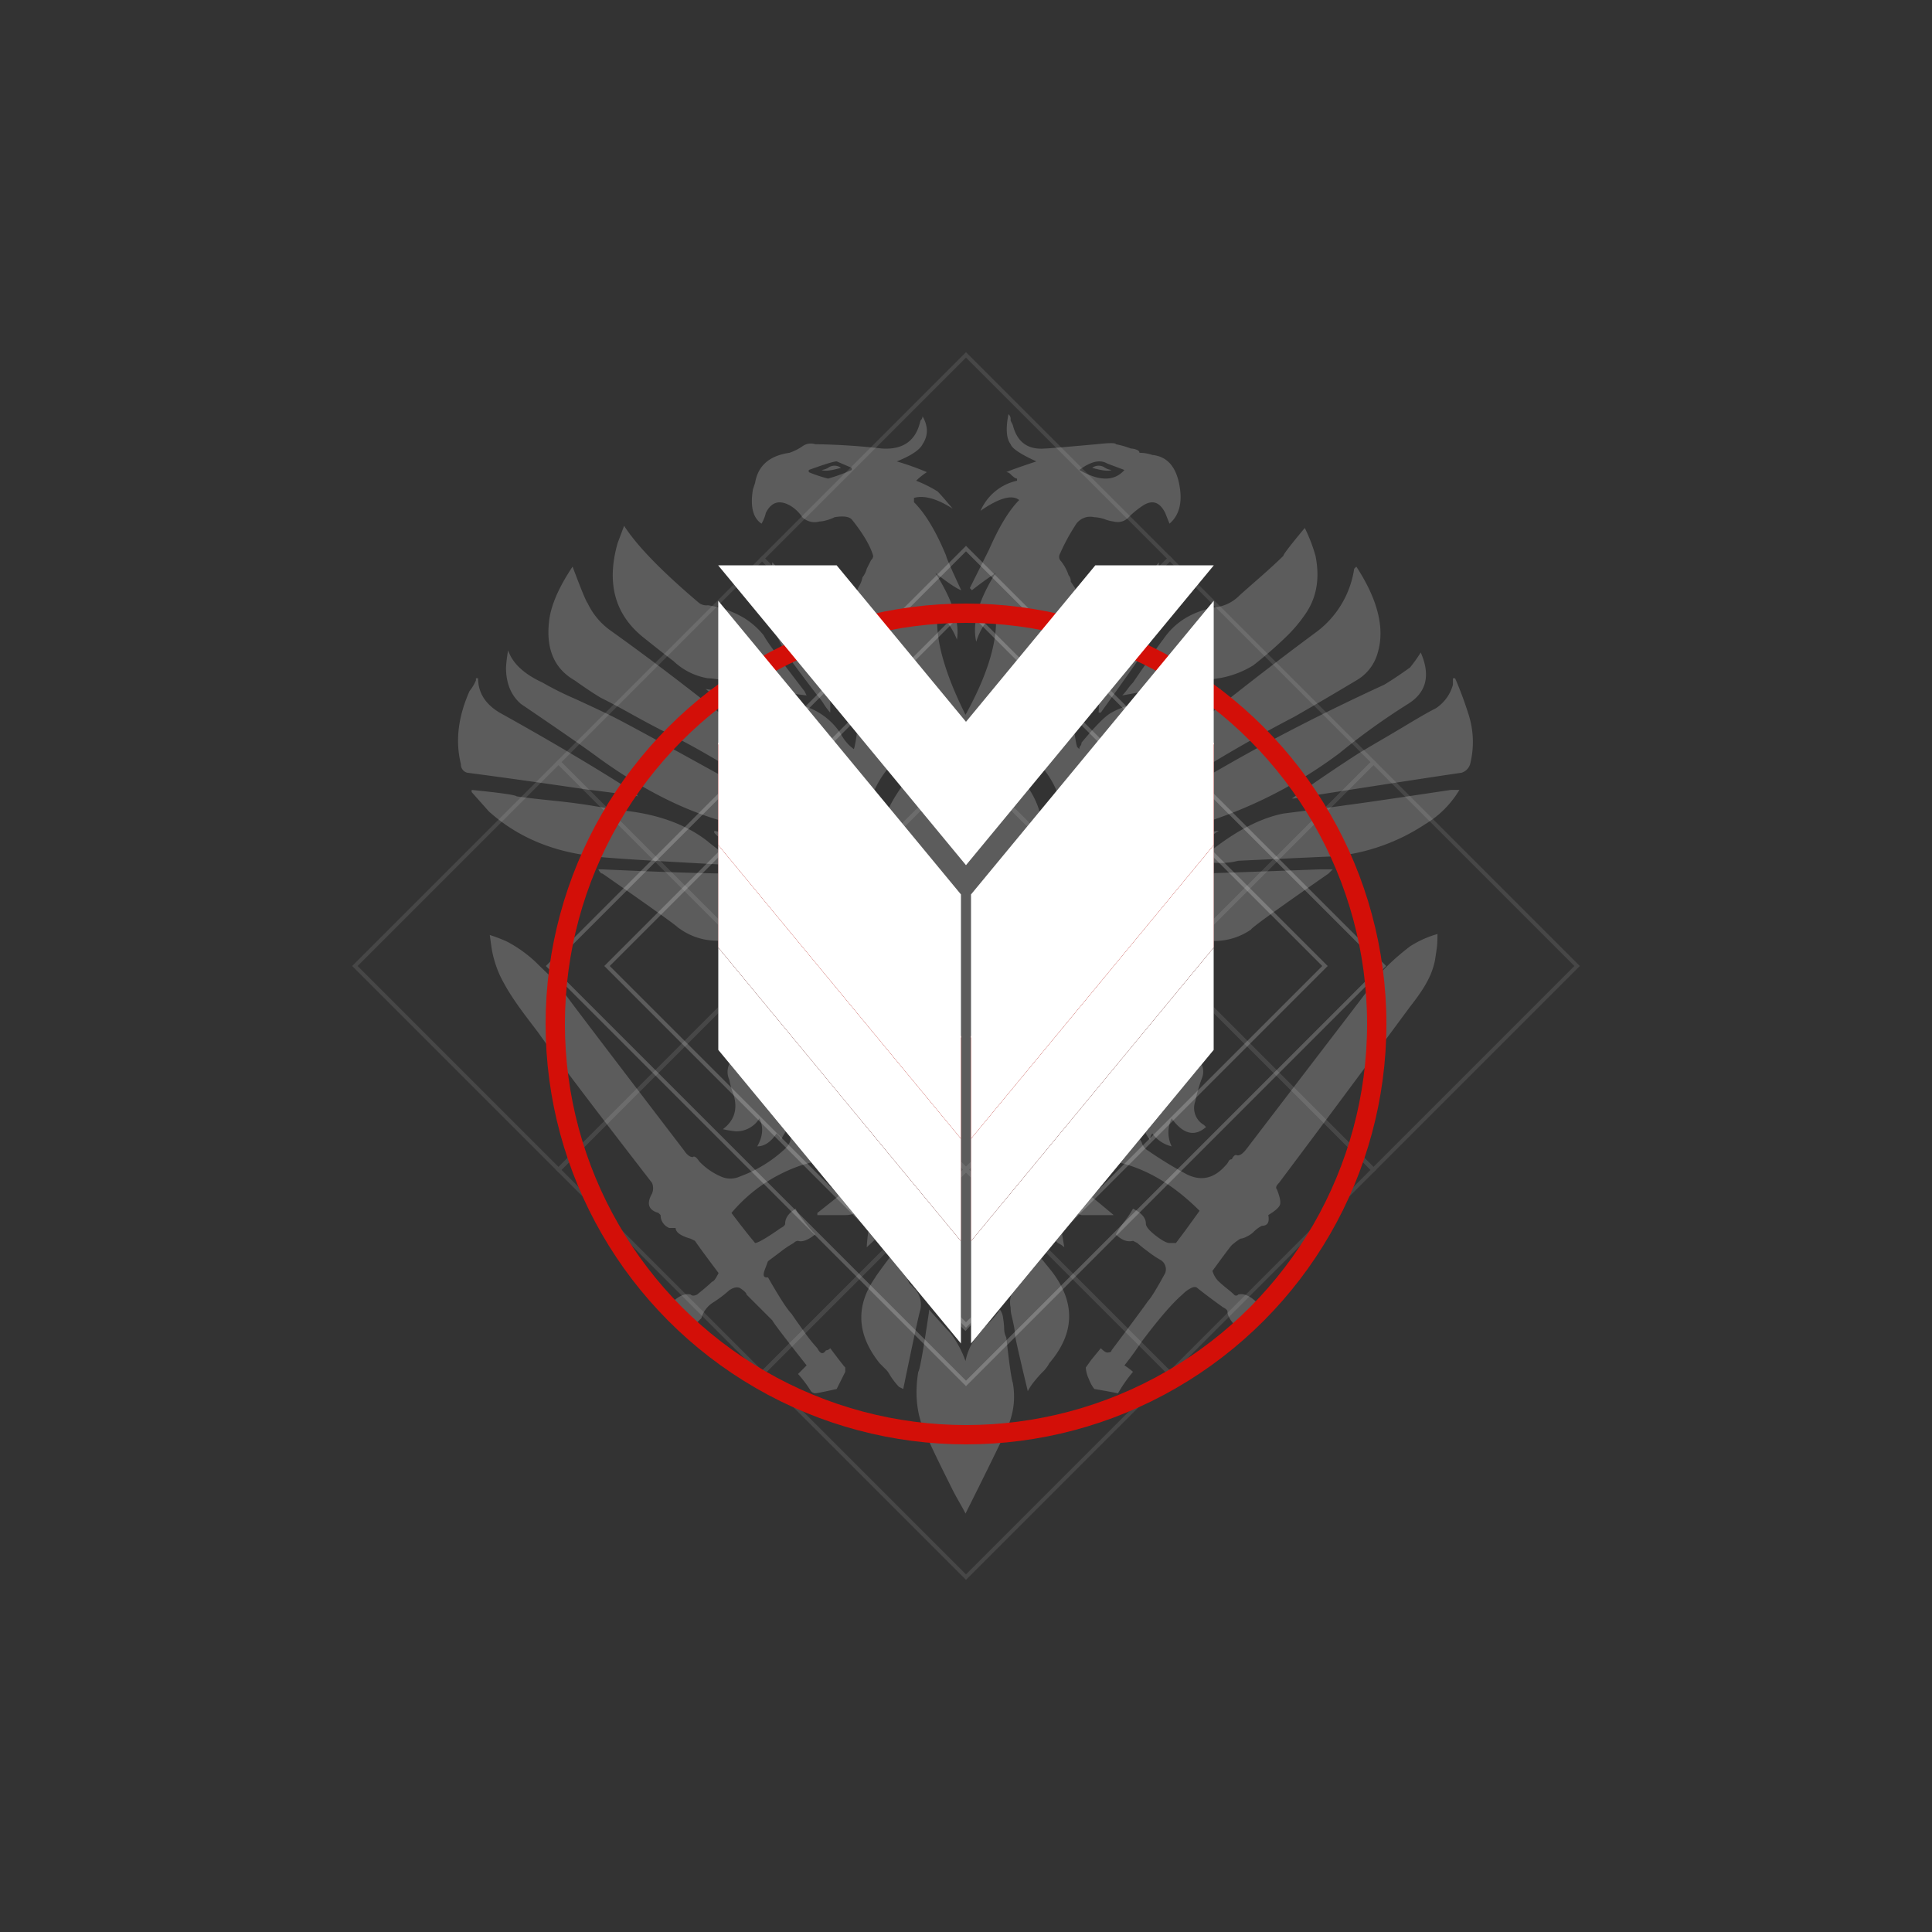 <svg xmlns="http://www.w3.org/2000/svg" viewBox="0 0 500 500" class="victory">
  <rect x="0" y="0" width="500" height="500" fill="#333333" stroke="none"/>
  <g class="Layer_2" data-name="Layer 2">
    <g class="Layer_1-2" data-name="Layer 1">
      <g>
        <g style="opacity: 0.2">
          <rect x="173.613" y="173.613" width="152.774" height="152.774" transform="translate(250 -103.553) rotate(45)" style="fill: none;stroke: #fff;stroke-miterlimit: 10"/>
          <rect x="184.307" y="184.307" width="131.386" height="131.386" transform="translate(250 -103.553) rotate(45)" style="fill: none;stroke: #fff;stroke-miterlimit: 10"/>
        </g>
        <g style="opacity: 0.1">
          <path d="M355.379,197.929,407.45,250,355.379,302.071,303.309,250,355.379,197.929m0-1.414L301.894,250,355.379,303.485,408.864,250,355.379,196.515Z" style="fill: #fff"/>
          <path d="M302.69,250.619l52.07,52.07-52.07,52.071L250.619,302.69,302.69,250.619m0-1.414-53.485,53.485,53.485,53.485,53.485-53.485-53.485-53.485Z" style="fill: #fff"/>
          <path d="M250,303.309l52.071,52.071L250,407.45l-52.07-52.071,52.07-52.071m0-1.414-53.485,53.485,53.485,53.485,53.485-53.485-53.485-53.485Z" style="fill: #fff"/>
          <path d="M302.69,145.24l52.07,52.07L302.69,249.381,250.619,197.31,302.69,145.24m0-1.414-53.485,53.485,53.485,53.485,53.485-53.485L302.69,143.826Z" style="fill: #fff"/>
          <path d="M250,197.929,302.07,250l-52.071,52.07L197.93,250l52.07-52.071m0-1.414L196.515,250l53.485,53.485L303.485,250l-53.485-53.485Z" style="fill: #fff"/>
          <path d="M197.31,250.619,249.381,302.69l-52.071,52.071-52.071-52.071L197.31,250.619m0-1.414-53.485,53.485,53.485,53.485,53.485-53.485-53.485-53.485Z" style="fill: #fff"/>
          <path d="M250,92.55l52.071,52.071-52.071,52.071-52.07-52.071,52.07-52.071m0-1.414-53.485,53.485,53.485,53.485,53.485-53.485-53.485-53.485Z" style="fill: #fff"/>
          <path d="M197.31,145.24,249.381,197.31,197.31,249.381l-52.071-52.071L197.31,145.24m0-1.414-53.485,53.485,53.485,53.485,53.485-53.485L197.31,143.826Z" style="fill: #fff"/>
          <path d="M144.621,197.929,196.691,250,144.621,302.071,92.55,250,144.621,197.929m0-1.414L91.136,250,144.621,303.485,198.106,250,144.621,196.515Z" style="fill: #fff"/>
        </g>
        <path d="M134.844,182.203q-3.89-3.334-3.89-9.447a34.095,34.095,0,0,1,.556-4.446q1.667,5.001,8.891,8.336a80.264,80.264,0,0,0,8.336,4.168q6.668,3.056,10.003,4.723,4.446,2.223,25.562,13.893t30.008,17.783a16.245,16.245,0,0,0,1.667,1.389,3.374,3.374,0,0,0,1.667.834l1.111,1.111q0-.556.278-.556h.278l-2.223-1.667a284.513,284.513,0,0,0-35.565-23.895q-3.89-2.223-8.336-4.446t-9.447-5.001q-5.001-2.779-8.336-4.446-2.779-1.667-6.668-4.446-7.78-4.446-6.668-15.004.556-6.113,6.113-14.448,3.334,8.891,3.89,9.447a18.274,18.274,0,0,0,6.113,7.224q23.34,16.671,51.681,40.567v.556q-6.113-6.668-7.78-8.336l-9.447-9.447q-.556-.556-10.003-8.336,7.224,1.111,8.336,1.111,13.337,2.779,15.004,2.779a17.514,17.514,0,0,1,11.67,7.78,11.029,11.029,0,0,0,3.334,3.89q1.111-3.334,2.779-24.451-1.111.556-2.223,6.668-5.001-8.891,3.334-18.338-8.336,2.223-11.114-1.667h2.779a4.487,4.487,0,0,0,5.001-2.223,6.708,6.708,0,0,1,.834-2.223,6.709,6.709,0,0,0,.834-2.223,6.032,6.032,0,0,0,1.111-2.223l1.111-2.223a1.601,1.601,0,0,0,.556-1.111q-1.111-3.89-5.557-9.447-1.111-1.111-4.446-.556a10.86,10.86,0,0,1-2.223.834,7.6,7.6,0,0,1-1.667.278,4.618,4.618,0,0,1-4.446-1.111,9.922,9.922,0,0,0-2.779-2.779q-4.446-2.779-6.668,1.667a9.748,9.748,0,0,1-1.111,2.779q-3.334-2.223-2.223-8.891l.556-1.667q1.111-6.668,8.891-7.78a14.026,14.026,0,0,0,3.334-1.667,3.675,3.675,0,0,1,3.334-.556,171.361,171.361,0,0,1,17.227,1.111q8.336.556,10.003-7.224a1.601,1.601,0,0,0,.556-1.111q2.223,3.89,0,7.224-1.111,2.223-6.668,4.446a73.947,73.947,0,0,1,7.78,2.779,18.212,18.212,0,0,0-2.779,2.223,33.306,33.306,0,0,1,5.557,2.779q1.111,1.111,3.89,4.446-6.113-3.89-10.003-2.779v1.111q4.446,4.446,8.336,13.893,0,.556,3.89,8.891-1.667-.556-6.668-4.446,6.668,10.558,5.557,17.227a18.96,18.96,0,0,0-5.001-7.224q-1.111,10.003,7.224,26.674,8.891-16.115,7.78-26.674a16.705,16.705,0,0,0-5.001,7.78q-1.667-7.224,5.001-17.783-3.334,2.223-6.113,4.446l-.556-.556,5.001-10.003q3.89-8.891,7.78-12.781-2.779-2.223-10.003,2.779a13.42,13.42,0,0,1,9.447-7.78v-.556q-.556,0-1.667-1.111a1.601,1.601,0,0,0-1.111-.556q1.111-.556,7.78-2.779-6.113-2.779-6.668-4.446-1.667-2.223-.556-7.78a1.601,1.601,0,0,1,.556,1.111v.556l.556,1.111q1.667,6.668,8.336,6.113,1.111,0,13.337-1.111,5.001-.556,5.001,0a23.224,23.224,0,0,1,3.89,1.111,4.571,4.571,0,0,1,1.389.278q.834.278.834.834a10.489,10.489,0,0,1,3.334.556q5.557.556,6.946,7.502T302.667,135.524l-1.111-2.779q-2.223-4.446-6.113-1.667a22.079,22.079,0,0,0-3.334,2.779,3.86,3.86,0,0,1-3.89,1.111,9.094,9.094,0,0,1-2.223-.556,9.142,9.142,0,0,0-2.779-.556,4.487,4.487,0,0,0-5.001,2.223,51.316,51.316,0,0,0-3.89,7.224,1.541,1.541,0,0,0,.278,1.945,11.887,11.887,0,0,1,1.945,3.612,2.264,2.264,0,0,1,.556,1.667l1.111,1.667q1.667,4.446,6.113,3.89h2.223q-2.779,3.89-11.114,2.223l1.667,2.223q3.334,3.89,3.334,7.224a11.476,11.476,0,0,1-2.223,8.336q0-5.001-1.667-6.668,1.111,20.561,2.223,23.895l.556.556a1.132,1.132,0,0,1,.278-.834,1.132,1.132,0,0,0,.278-.834q5.557-6.668,7.78-7.78,3.89-2.223,11.114-3.334.556,0,17.227-2.779-20.561,19.45-27.785,26.118l.556.556,1.111-1.111q27.785-23.34,51.125-40.567a25.001,25.001,0,0,0,9.447-16.115l.556-.556q8.336,12.781,5.557,22.228a11.792,11.792,0,0,1-5.557,7.224q-8.336,5.001-16.115,9.447a383.703,383.703,0,0,0-52.236,32.787q-.556,0-2.223,1.667h.556q6.668-5.001,38.899-23.34,17.783-10.003,38.344-19.45,2.779-1.667,6.668-4.446a39.207,39.207,0,0,0,2.779-3.89q3.89,8.891-3.334,13.337a177.218,177.218,0,0,0-17.783,12.781A118.282,118.282,0,0,1,306.557,214.434q-1.667.556-13.337,3.89l-1.667.556v.556q3.89-1.111,11.948-2.501t11.948-1.945q-6.668,4.446-7.224,5.001-7.78,5.557-8.891,6.668-5.557,4.446-13.893,3.334H282.106l-1.111.556,1.111,1.111q11.67.556,12.226,0a9.953,9.953,0,0,0,5.557-2.779,14.913,14.913,0,0,1,8.891-2.779q2.779,0,32.787-1.111h3.334l-1.111,1.111q-20.005,13.893-20.005,14.448a16.651,16.651,0,0,1-14.448,2.223q-2.223-.556-27.23-7.224h-.556a1.553,1.553,0,0,0,1.111,2.223q16.115,5.001,27.785,8.891l1.111.556a24.7,24.7,0,0,1-7.78,3.334,44.073,44.073,0,0,1-14.448,1.111,61.052,61.052,0,0,0-7.224-1.111q-5.001-.556-6.113-.556a3.202,3.202,0,0,0-2.223,1.111,24.697,24.697,0,0,0-2.501,3.056l-2.779,3.89-2.501,3.612a2.712,2.712,0,0,0-.556,1.945v9.725l-6.668-3.334-.556,1.111v19.45q0,2.779,3.334,3.89a8.45,8.45,0,0,1,4.446,2.223q.556.556,7.78,6.113-10.003,3.334-17.227-6.113l-.556.556q0,9.447,1.111,13.337a36.008,36.008,0,0,1,1.945,4.723q.834,2.501,1.667,5.279t1.389,4.446a6.524,6.524,0,0,1-1.111,7.224q-.556.556-11.114,12.226l-2.223-2.223a30.316,30.316,0,0,1-2.223-2.501,30.316,30.316,0,0,0-2.223-2.501l-4.446-4.446a7.83,7.83,0,0,1-1.667-8.336,36.007,36.007,0,0,0,1.945-4.723q.834-2.501,1.945-5.557a54.569,54.569,0,0,0,1.667-5.279q.556-.556,1.111-12.226-7.78,5.557-8.336,6.113a9.875,9.875,0,0,1-2.779.834,13.615,13.615,0,0,1-3.89,0,29.479,29.479,0,0,0-3.334-.278V302.791a1.601,1.601,0,0,1,1.111-.556l6.668-5.557a12.22,12.22,0,0,1,5.001-2.223,3.939,3.939,0,0,0,2.779-3.89V270.004q-.556,0-6.668,3.334v-6.668a12.77,12.77,0,0,0-2.223-7.224,100.889,100.889,0,0,1-6.668-8.336,1.78,1.78,0,0,0-1.667-1.111q-10.558,1.111-16.671,1.667a28.566,28.566,0,0,1-18.338-3.89l-.556-.556q9.447-3.334,10.558-3.334l18.338-6.113a1.553,1.553,0,0,0,1.111-2.223h-1.111q-25.562,7.224-26.118,7.224-8.891,2.223-15.56-2.779-1.111-1.111-19.45-13.893-.556,0-1.111-1.111h1.111q23.895,1.111,36.121,1.111a11.065,11.065,0,0,1,7.224,2.779q3.89,3.334,7.78,3.334,3.334,0,10.558-.556l1.111-1.111-.556-.556h-3.89A20.322,20.322,0,0,1,198.75,225.548q-.556-.556-12.226-8.891a1.601,1.601,0,0,1-1.111-.556l-.556-.556v-.556q2.223.556,5.557,1.111t5.835,1.111q2.501.556,5.835,1.111t6.113,1.111v-.556l-1.667-.556q-17.783-5.557-20.561-6.113-15.004-4.446-31.12-16.115-4.446-3.334-20.005-13.893Zm151.708-62.239q-2.779-1.667-7.224,1.667,7.78,4.446,11.67,0Zm-66.129,1.667v-.556l-3.89-1.667q-1.111,0-7.224,2.223v.556a33.274,33.274,0,0,0,5.001,1.667A45.95,45.95,0,0,0,220.423,121.631Zm26.118,68.352a23.953,23.953,0,0,0-16.949,9.169,24.685,24.685,0,0,0-5.279,18.616,25.222,25.222,0,0,0,4.446,12.781,24.224,24.224,0,0,0,8.891,8.058,22.195,22.195,0,0,0,10.003,2.501,7.135,7.135,0,0,0-4.446-6.113q-8.336-2.779-12.226-12.226-3.334-7.78-.556-14.448,3.89-7.224,8.336-10.003a21.982,21.982,0,0,1,16.115-2.779,19.953,19.953,0,0,1,9.447,6.113,21.348,21.348,0,0,1,5.001,9.447q2.223,9.447-4.446,17.227-2.223,3.334-8.336,6.668a8.217,8.217,0,0,0-4.446,6.113,26.37,26.37,0,0,0,17.505-8.891,22.796,22.796,0,0,0,5.835-18.338q-.556-11.67-9.169-18.616a24.375,24.375,0,0,0-19.728-5.279Zm125.478,51.736s0,2.283-.139,3.361c-.15,1.17-.5,3.39-.5,3.39-.741,3.705-2.399,6.9-6.474,12.087Q347.679,283.897,331.008,306.125q-1.111,1.111-.556,1.667,1.111,2.779.834,3.89t-3.056,2.779q.556,2.779-1.667,2.779a8.708,8.708,0,0,0-2.223,1.667,6.465,6.465,0,0,1-1.667,1.111,4.265,4.265,0,0,1-1.667.556,16.559,16.559,0,0,0-2.223,1.667q-.556.556-5.001,6.668a6.332,6.332,0,0,0,1.389,2.501,27.552,27.552,0,0,0,2.223,1.945q1.389,1.111,1.945,1.667a.695.695,0,0,0,1.111,0q2.223-.556,5.001,2.223a10.749,10.749,0,0,0-1.389,1.945,29.273,29.273,0,0,1-1.667,2.501,20.863,20.863,0,0,1-1.945,2.223q-2.779-2.779-2.779-4.446,0-.556-1.111-1.111-3.89-2.779-6.668-5.001-.556-.556-1.667,0a8.708,8.708,0,0,0-2.223,1.667q-3.89,3.334-10.558,12.226-2.223,3.334-4.446,6.113a16.555,16.555,0,0,1,2.223,1.667,39.079,39.079,0,0,0-3.89,5.557q-2.779-.556-6.113-1.111a9.009,9.009,0,0,1-1.389-2.501,8.433,8.433,0,0,1-.834-3.056l1.389-1.945,2.501-3.056q1.111,1.111,1.667,1.111,1.111,0,1.111-.556,8.336-11.114,9.447-12.781,1.111-1.111,4.446-7.224a2.813,2.813,0,0,0-1.111-3.334,25.126,25.126,0,0,1-3.334-2.223,33.626,33.626,0,0,1-2.779-2.223l-1.111-.556q-2.223.556-4.446-1.667a25.125,25.125,0,0,1,2.223-3.334,25.123,25.123,0,0,0,2.223-3.334q3.334,1.667,3.334,3.89,0,1.111,2.501,3.056t3.612,1.945h1.667l2.501-3.334s1.204-1.667,3.612-5.001q-10.558-10.558-22.228-12.781l-5.557-1.111-1.667-1.111q2.223-3.334,2.223-3.89-6.113-3.89-7.224-4.446a1.553,1.553,0,0,1-1.111-2.223v-4.446q.556-4.446-3.89-6.668a8.748,8.748,0,0,1-3.334-2.223.982.982,0,0,1-1.111-1.111V265.003l1.667,1.111q7.78,4.446,9.447,5.557,1.667.556,2.223-.556a8.433,8.433,0,0,1,.834-3.056,8.433,8.433,0,0,0,.834-3.056,8.232,8.232,0,0,0,0-7.224,14.025,14.025,0,0,1,3.334,1.667q18.338,8.891,21.117,10.558a18.963,18.963,0,0,1,3.89,3.89,4.666,4.666,0,0,1,1.111,5.279,40.215,40.215,0,0,0-1.667,5.835,5.049,5.049,0,0,0,2.223,6.113l.556.556q-4.446,3.89-8.891-2.223a8.233,8.233,0,0,0,0,7.224,8.61,8.61,0,0,1-5.001-3.334,2.264,2.264,0,0,0-.556,1.667,6.465,6.465,0,0,1-1.111-1.667q-.556-1.111-1.111-1.111a2.779,2.779,0,0,0,0,3.334,3.58,3.58,0,0,0,1.667,2.223,105.123,105.123,0,0,0,10.003,6.113q5.557,2.779,10.003-2.223a4.353,4.353,0,0,0,.834-1.111.89.89,0,0,1,.834-.556q.556-1.111,1.111-1.111,1.111.556,2.779-1.667c20.376-26.674,32.046-41.798,35.009-45.874a59.217,59.217,0,0,1,7.28-6.474A26.329,26.329,0,0,1,372.019,241.719ZM214.865,348.915q3.334,4.446,3.89,5.001v1.111l-2.223,4.446q-5.001,1.111-5.557,1.111a1.601,1.601,0,0,1-1.111-.556,32.072,32.072,0,0,0-3.334-4.446l2.223-2.223q-8.336-10.558-8.891-11.67L193.193,335.022q0-.556-1.667-1.667-1.111-.556-2.779.556a33.11,33.11,0,0,1-4.446,3.334,6.994,6.994,0,0,0-2.779,3.89l-2.779,2.779q-4.446-6.113-5.001-6.668,2.779-2.779,5.001-2.223.556.556,1.667,0,2.779-2.223,3.89-3.334.556,0,1.667-2.223-5.001-6.668-6.113-8.336l-1.111-.556q-3.89-1.111-3.89-2.779h-1.667a3.56,3.56,0,0,1-2.223-3.334l-.556-.556q-3.89-1.111-1.667-5.001a3.58,3.58,0,0,0,0-2.779Q145.958,276.673,139.29,267.226c-3.334-4.446-7.016-8.923-9.753-14.448a28.175,28.175,0,0,1-2.223-6.891c-.144-.751-.555-3.908-.555-3.908a37.268,37.268,0,0,1,4.528,1.741,34.06,34.06,0,0,1,7.28,5.196c2.964,2.964,4.242,3.863,6.836,7.197q2.779,3.89,31.675,41.678,1.111,1.667,2.223,1.667.556-.556,1.667,1.111a16.934,16.934,0,0,0,5.557,3.89,5.889,5.889,0,0,0,5.001,0A34.206,34.206,0,0,0,202.64,297.79q3.334-2.779,1.111-5.557a27.187,27.187,0,0,0-1.667,2.779,1.132,1.132,0,0,0-.278-.834l-.834-.834q-2.223,3.334-5.001,3.334,2.223-3.89.556-7.224a6.972,6.972,0,0,1-6.113,3.334,27.728,27.728,0,0,1-3.334-.556q4.446-3.334,2.779-8.891a23.226,23.226,0,0,1-1.111-3.89A4.836,4.836,0,0,1,189.303,274.45q2.223-3.334,3.89-3.89,3.89-2.223,23.895-12.226l.556-.556a7.794,7.794,0,0,0-.278,3.89,21.063,21.063,0,0,0,.556,3.612l1.111,3.334s.463,1.204,1.389,3.612a27.183,27.183,0,0,0,2.779-1.667q1.667-1.111,3.056-1.945a27.866,27.866,0,0,1,3.334-1.667,9.653,9.653,0,0,0,3.056-1.945v8.891q0,.556-1.111,1.111a1.601,1.601,0,0,0-1.111.556,9.106,9.106,0,0,1-1.389,1.111,2.701,2.701,0,0,1-1.389.556,5.746,5.746,0,0,0-3.334,5.557,34.092,34.092,0,0,0,.278,4.723,2.017,2.017,0,0,1-1.389,2.501,82.285,82.285,0,0,1-7.224,4.446,10.747,10.747,0,0,1,1.389,1.945,10.748,10.748,0,0,0,1.389,1.945l-2.223,1.111a23.361,23.361,0,0,0-4.446.834q-3.334.834-5.001,1.389A40.574,40.574,0,0,0,189.303,313.905q3.334,4.446,6.113,7.78,1.111,0,6.668-3.89,1.111-.556,1.111-1.111,0-2.223,2.779-3.89,0,.556,1.945,3.056a41.694,41.694,0,0,0,3.056,3.612q-2.779,2.223-4.446,1.667a1.601,1.601,0,0,0-1.111.556,25.126,25.126,0,0,0-3.334,2.223L198.75,326.409l-.834,2.223q-.834,2.223.834,1.945,4.446,7.78,6.113,9.447,1.111,1.667,3.334,4.723a39.317,39.317,0,0,0,3.334,4.168q1.111,2.223,2.223.556A1.601,1.601,0,0,0,214.865,348.915Zm45.568-2.779q1.111,10.003,1.667,11.67a19.5,19.5,0,0,1-1.667,12.226q-.556,1.667-10.558,21.673-.556-1.111-1.667-3.056t-1.667-3.056Q240.428,373.366,240.428,372.81q-4.446-7.78-2.779-17.783.556-.556,2.779-15.56v-.556q4.446,5.001,5.557,6.113a26.324,26.324,0,0,1,3.89,7.224,14.834,14.834,0,0,1,1.945-5.001,27.41,27.41,0,0,1,3.89-4.723,17.998,17.998,0,0,0,3.056-3.612,4.249,4.249,0,0,1,.834,2.223,17.464,17.464,0,0,1,.278,2.779A4.932,4.932,0,0,0,260.433,346.136ZM301,165.532q4.446-6.668,13.337-8.336a10.451,10.451,0,0,0,6.113-2.779q.556-.556,5.001-4.446t6.668-6.113q0-.556,5.557-7.224a41.78,41.78,0,0,1,2.779,7.224q1.667,8.336-2.223,14.448a37.299,37.299,0,0,1-5.557,6.668,106.445,106.445,0,0,1-8.336,7.224,24.792,24.792,0,0,1-8.891,3.334q-.556,0-25.007,4.446a16.246,16.246,0,0,0,1.389-1.667A16.245,16.245,0,0,1,293.22,176.646Q300.444,166.087,301,165.532Zm-134.481-.556q-11.114-8.891-6.668-24.451l1.667-4.446q5.001,7.78,19.45,20.005a3.218,3.218,0,0,0,2.223.556,25.369,25.369,0,0,1,9.447,3.334,20.18,20.18,0,0,1,5.001,4.446q1.111,2.223,10.558,14.448l.556,1.111q-5.001-.556-12.781-2.223-10.558-2.223-12.781-2.223a16.901,16.901,0,0,1-8.891-4.446Q172.076,169.422,166.519,164.976ZM348.791,208.321q4.446-.556,26.674-3.89h2.223a25.541,25.541,0,0,1-8.891,8.891,51.45,51.45,0,0,1-23.895,8.336q-1.111,0-24.451,1.111a18.149,18.149,0,0,1-5.279.556,12.653,12.653,0,0,0-4.723.556h-1.667l5.557-4.446q9.447-7.224,17.783-8.891Q341.011,209.432,348.791,208.321ZM189.303,223.881q-31.675-1.667-35.009-2.223-16.671-1.667-27.785-11.67l-4.446-5.001v-.556q11.114,1.111,11.67,1.667,3.89.556,9.447,1.111t10.558,1.389q5.001.834,9.447,1.389,12.226,1.667,20.005,7.78.556.556,7.224,5.557Zm190.607-39.455a23.408,23.408,0,0,1,.556,13.337,3.34,3.34,0,0,1-2.223,2.223q-7.78,1.111-43.345,6.668h-.556q9.447-6.668,17.227-11.67,2.779-1.667,6.113-3.612t7.502-4.446q4.168-2.501,6.391-3.612a10.629,10.629,0,0,0,4.446-6.113v-1.667h.556A92.694,92.694,0,0,1,379.91,184.426ZM165.408,206.098a.491.491,0,0,1-.556-.556q-15.56-10.003-35.565-21.117-5.557-3.334-5.557-8.891h-.556v.556a12.861,12.861,0,0,1-1.667,2.779q-4.446,10.003-2.223,18.894a2.179,2.179,0,0,0,1.667,2.223q12.781,1.667,31.675,4.446Q153.182,204.431,165.408,206.098ZM236.538,333.355a6.016,6.016,0,0,1,1.667,5.557q-.556,1.667-4.446,20.561l-1.111-.556a16.244,16.244,0,0,1-1.389-1.667,12.564,12.564,0,0,1-1.111-1.667,5.96,5.96,0,0,0-1.111-1.389l-1.389-1.389q-8.891-11.114-1.111-22.228.556-1.111,13.337-17.783-2.223,5.557-5.001,13.337a7.035,7.035,0,0,0,.556,6.113Zm27.785-14.448q2.779,3.89,7.78,10.003,9.447,12.226-.556,23.895a8.707,8.707,0,0,1-1.667,2.223,30.314,30.314,0,0,0-2.223,2.501,14.571,14.571,0,0,0-1.667,2.501q-3.334-13.893-3.334-14.726a11.953,11.953,0,0,0-.278-2.223q-.278-1.389-.556-2.501a9.134,9.134,0,0,1-.278-2.223,6.016,6.016,0,0,1,1.111-5.001,6.465,6.465,0,0,0,1.111-1.667,5.035,5.035,0,0,0,1.111-5.557,128.937,128.937,0,0,1-5.001-13.337Q263.768,318.351,264.323,318.906Zm35.565-173.38q0,15.004-1.111,18.338a11.926,11.926,0,0,1-2.223,3.89q-1.667,2.779-11.67,16.671h-.556q.556-13.893.556-15.004a17.743,17.743,0,0,1,3.334-7.78Q289.33,159.419,299.888,145.526Zm-89.469,15.004a18.266,18.266,0,0,1,4.446,13.337v10.558a16.557,16.557,0,0,1-1.667-2.223,16.555,16.555,0,0,0-1.667-2.223q-7.224-9.447-7.78-10.558a25.222,25.222,0,0,1-4.446-12.781q0-5.001.556-11.114l.556.556q1.111,1.667,3.056,4.446t3.89,5.279A28.796,28.796,0,0,1,210.42,160.53ZM227.091,293.9l-.556-1.111q-.556-7.224-.556-9.447a5.458,5.458,0,0,1,2.779-5.001q3.89-2.223,9.447-5.557l1.111-.556v12.226a3.74,3.74,0,0,1-1.667,3.334,22.401,22.401,0,0,1-3.612,1.945,20.842,20.842,0,0,0-3.89,2.223A25.049,25.049,0,0,1,227.091,293.9Zm32.787-21.673,1.111.556q1.111.556,4.446,2.501t5.001,3.056q2.779,1.667,2.779,3.89v11.67q-10.558-5.557-11.114-6.113a3.56,3.56,0,0,1-2.223-3.334Zm28.341,42.234h-8.336a13.759,13.759,0,0,1-5.001-2.779q-.556-.556-7.78-6.668h7.78a13.759,13.759,0,0,1,5.001,2.779Q280.994,308.348,288.219,314.461Zm-58.349-7.224a43.439,43.439,0,0,1-5.557,4.446,6.842,6.842,0,0,1-5.557,2.779h-7.224v-.556q7.78-6.113,8.891-7.224a13.082,13.082,0,0,1,5.001-1.667h7.224A33.631,33.631,0,0,0,229.87,307.237Zm-5.557,15.56q.556-10.558,5.557-13.893.556,0,6.668-5.557-.556,6.113-.556,6.668a11.926,11.926,0,0,1-2.223,3.89Q232.648,315.017,224.312,322.796Zm45.012-5.557q-5.557-3.334-6.113-11.114a16.708,16.708,0,0,0-.556-2.779,37.357,37.357,0,0,1,5.001,3.89q2.779,2.779,3.334,2.779A9.153,9.153,0,0,1,274.326,316.128l1.111,6.668a6.465,6.465,0,0,0-1.667-1.111l-2.779-2.779Zm-56.682-195.608q1.111.556,5.001-.556a2.779,2.779,0,0,0-3.334,0A4.265,4.265,0,0,1,212.643,121.631Zm70.019-.556q3.89,1.111,5.001.556a4.265,4.265,0,0,1-1.667-.556,2.779,2.779,0,0,0-3.334,0Z" style="fill: #fff;opacity: 0.2"/>
        <circle cx="250" cy="265" r="106.301" style="fill: none;stroke: #d30f08;stroke-miterlimit: 10;stroke-width: 5px"/>
        <g>
          <g class="chevron chevron4" data-name="chevron chevron4">
            <polyline points="248.694 347.707 185.882 271.711 185.882 245.201 248.694 321.196 248.694 347.707"/>
            <polygon points="314.11 245.201 251.298 321.196 251.298 347.707 314.11 271.711 314.11 245.201"/>
          </g>
          <g class="chevron chevron4 ani" data-name="chevron chevron4 ani">
            <polyline points="248.694 347.707 185.882 271.711 185.882 245.201 248.694 321.196 248.694 347.707" style="fill: #fff"/>
            <polygon points="314.11 245.201 251.298 321.196 251.298 347.707 314.11 271.711 314.11 245.201" style="fill: #fff"/>
          </g>
          <g class="chevron chevron3" data-name="chevron chevron3">
            <polygon points="314.11 218.69 251.298 294.685 251.298 321.196 314.11 245.201 314.11 218.69" style="fill: #8e1e1d"/>
            <polygon points="185.882 245.201 248.694 321.196 248.694 294.685 185.882 218.69 185.882 245.201" style="fill: #8e1e1d"/>
          </g>
          <g class="chevron chevron3 ani" data-name="chevron chevron3 ani">
            <polygon points="314.11 218.69 251.298 294.685 251.298 321.196 314.11 245.201 314.11 218.69" style="fill: #fff"/>
            <polygon points="185.882 245.201 248.694 321.196 248.694 294.685 185.882 218.69 185.882 245.201" style="fill: #fff"/>
          </g>
          <g class="chevron chevron2" data-name="chevron chevron2">
            <polygon points="314.11 192.18 251.298 268.175 251.298 294.685 314.11 218.69 314.11 192.18" style="fill: #d30f08"/>
            <polygon points="185.882 218.69 248.694 294.685 248.694 268.175 185.882 192.18 185.882 218.69" style="fill: #d30f08"/>
          </g>
          <g class="chevron chevron2 ani" data-name="chevron chevron2 ani">
            <polygon points="314.11 192.18 251.298 268.175 251.298 294.685 314.11 218.69 314.11 192.18" style="fill: #fff"/>
            <polygon points="185.882 218.69 248.694 294.685 248.694 268.175 185.882 192.18 185.882 218.69" style="fill: #fff"/>
          </g>
          <g class="chevron chevron1" data-name="chevron chevron1">
            <polygon points="314.11 155.485 251.298 231.48 251.298 268.583 314.11 192.587 314.11 155.485" style="fill: #fff"/>
            <polygon points="185.882 192.587 248.694 268.583 248.694 231.48 185.882 155.485 185.882 192.587" style="fill: #fff"/>
          </g>
          <polygon points="283.47 146.303 249.996 186.802 216.522 146.303 185.882 146.303 185.882 146.334 249.996 223.905 314.11 146.334 314.11 146.303 283.47 146.303" style="fill: #fff"/>
        </g>
      </g>
    </g>
  </g>
</svg>

